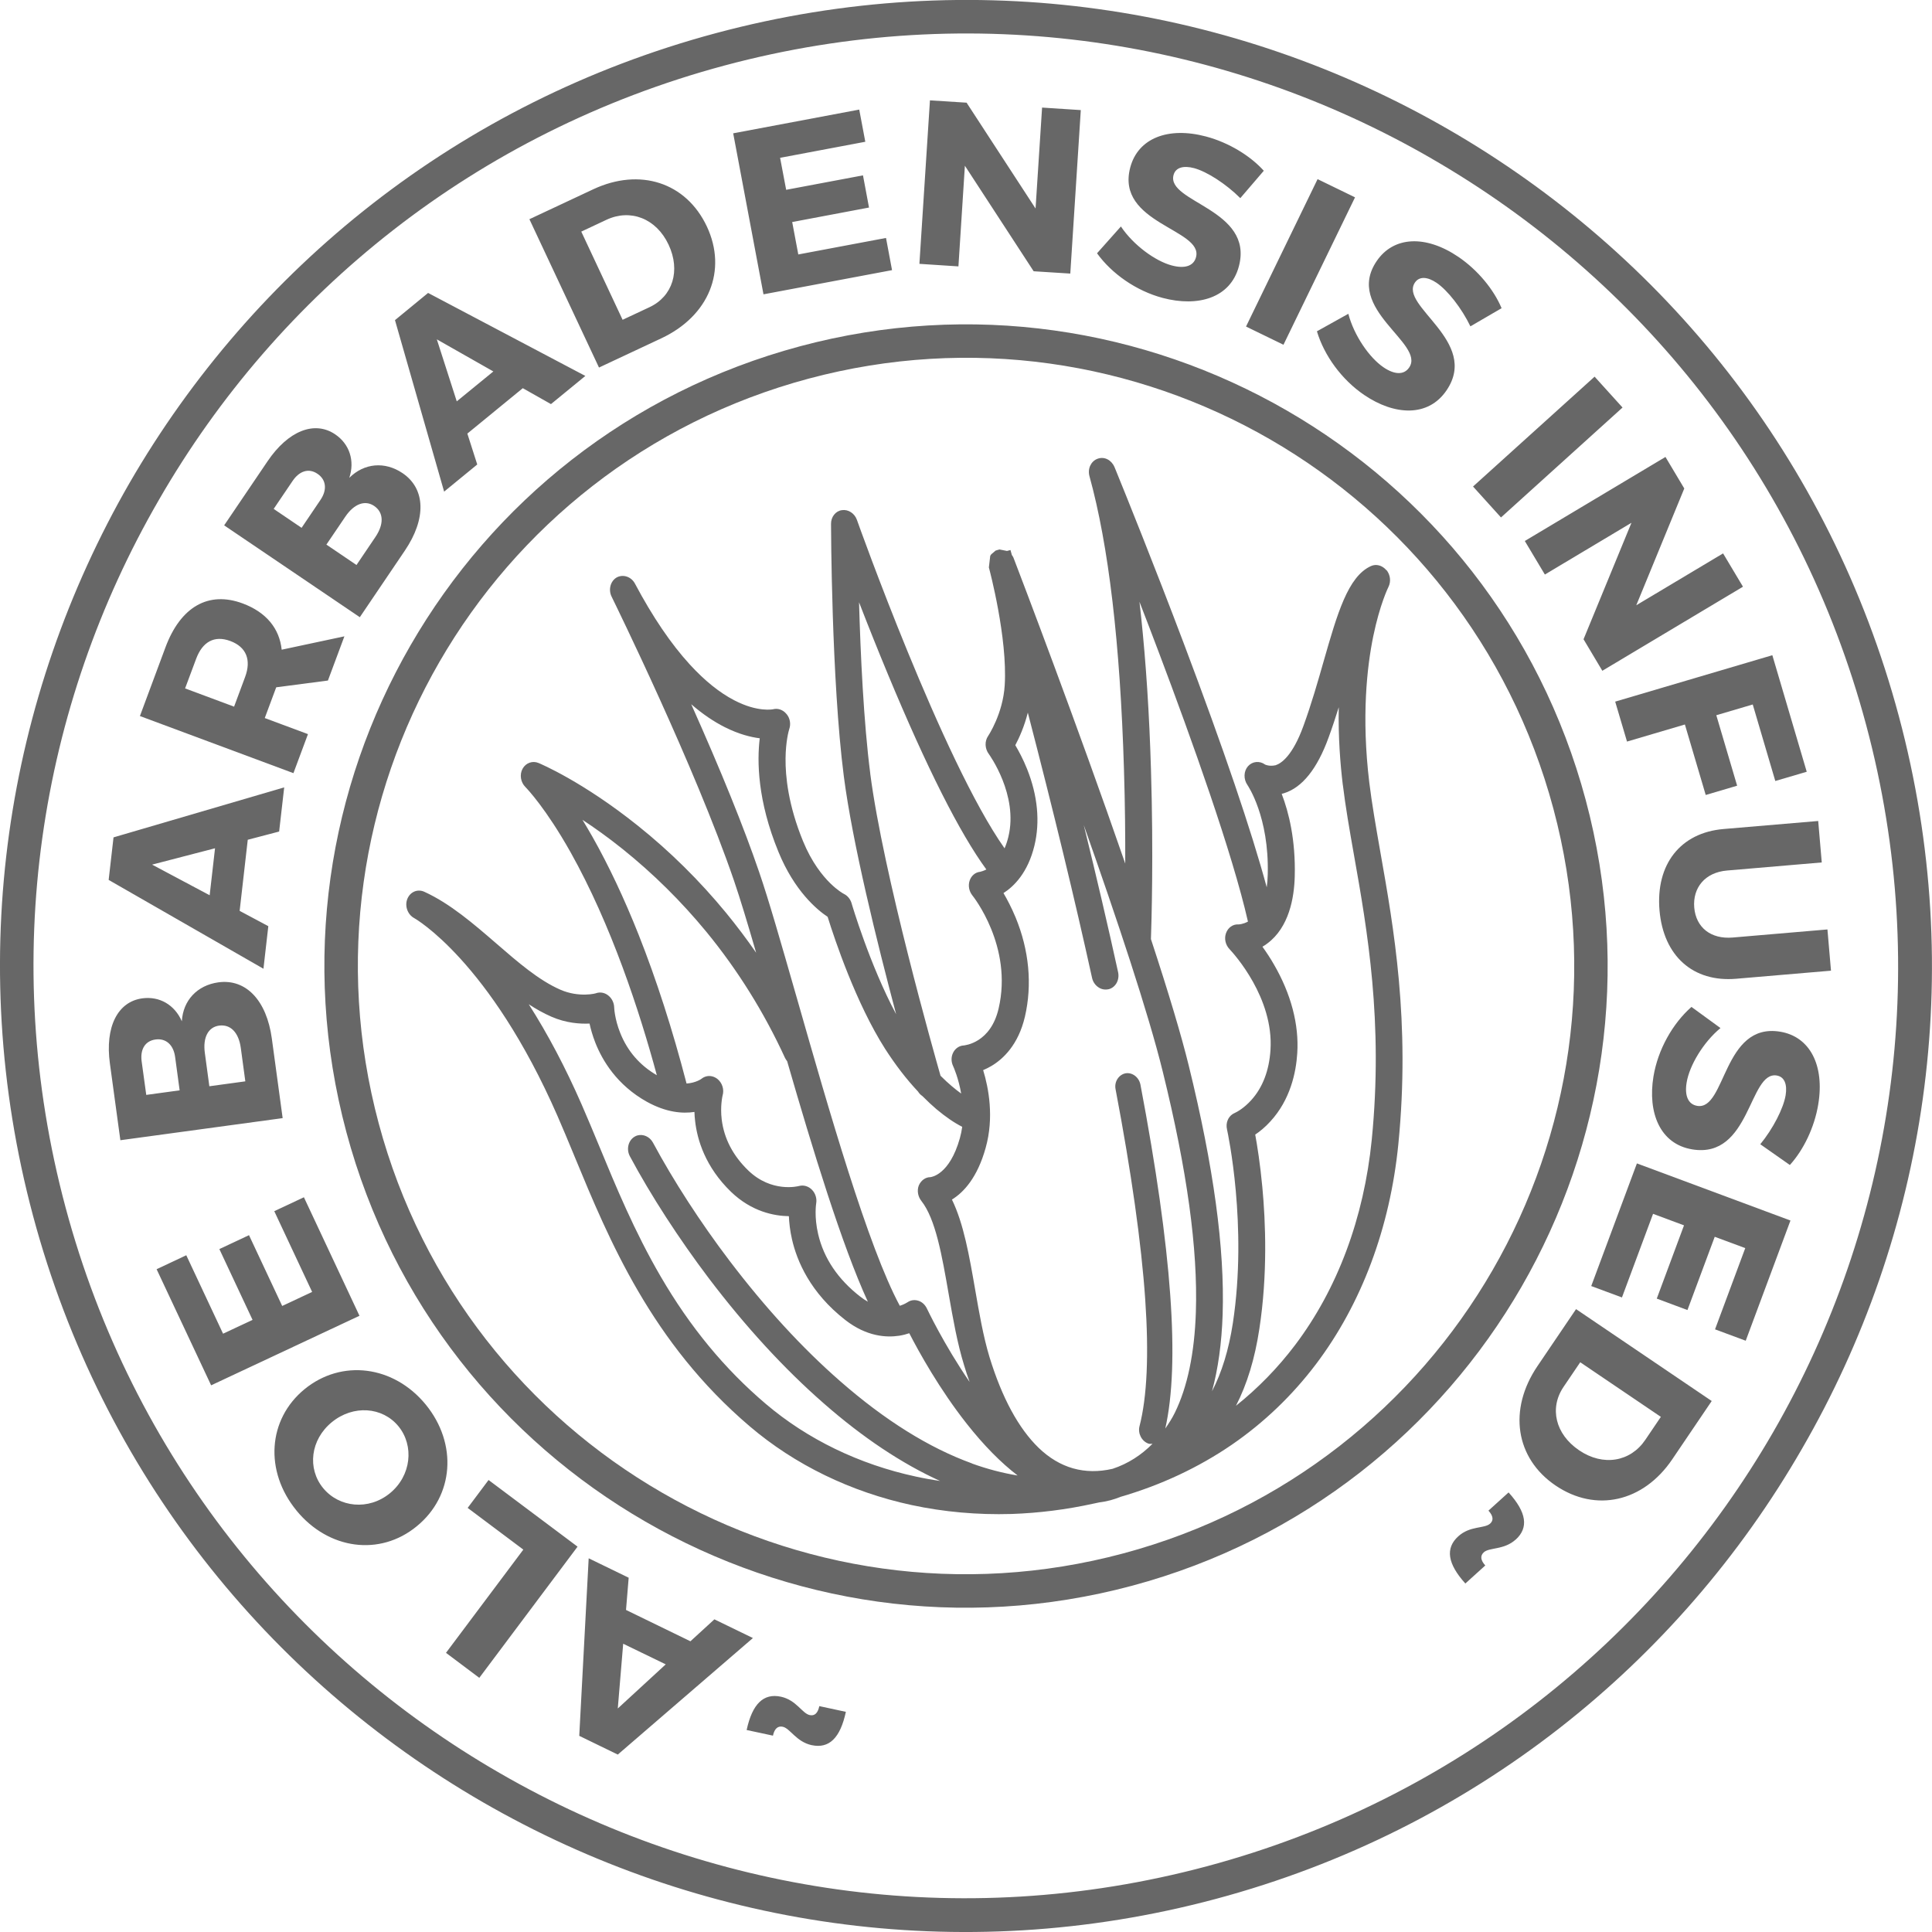 <?xml version="1.0" encoding="UTF-8"?><svg id="Layer_1" xmlns="http://www.w3.org/2000/svg" viewBox="0 0 500 500"><defs><style>.cls-1{fill:#676767;}</style></defs><path class="cls-1" d="m370.61,41.1C317.15,10.15,251.86-.29,187.56,16.94c-64.4,17.26-115.64,58.92-146.45,112.45C10.16,182.85-.3,248.05,16.96,312.45c17.22,64.31,58.91,115.64,112.44,146.46,53.43,30.86,118.62,41.32,183.02,24.06,64.3-17.24,115.63-58.92,146.48-112.35,30.84-53.44,41.29-118.73,24.05-183.04-17.26-64.4-58.91-115.63-112.35-146.48M185.31,8.57c66.69-17.87,134.22-7.02,189.59,24.95,55.48,32.03,98.64,85.1,116.51,151.79,17.87,66.68,7.02,134.23-25.05,189.61-31.94,55.46-85,98.65-151.68,116.51-66.69,17.86-134.24,7.01-189.71-25.02-55.36-31.97-98.54-85.04-116.41-151.73C-9.28,248,1.57,180.47,33.51,125.01,65.57,69.61,118.63,26.44,185.31,8.57"/><path class="cls-1" d="m328.69,113.7c-34.86-20.12-77.46-26.95-119.41-15.71-41.95,11.24-75.44,38.47-95.56,73.32-20.12,34.86-26.95,77.47-15.71,119.42,11.24,41.95,38.46,75.44,73.32,95.56,34.86,20.14,77.47,26.97,119.41,15.72,41.95-11.24,75.44-38.47,95.55-73.32,20.14-34.86,26.97-77.46,15.72-119.42-11.25-41.95-38.46-75.44-73.32-95.57m-121.66-24.08c44.23-11.85,89.19-4.62,125.98,16.61,36.79,21.24,65.49,56.47,77.37,100.8,11.85,44.23,4.62,89.2-16.61,125.98-21.23,36.79-56.56,65.52-100.79,77.38-44.33,11.87-89.18,4.63-125.97-16.61-36.79-21.23-65.52-56.56-77.37-100.8-11.87-44.33-4.62-89.19,16.61-125.98,21.24-36.79,56.46-65.5,100.79-77.38"/><path class="cls-1" d="m392.25,398.46c3.41-3.09,2.84-7.06-1.83-12.22l-5.21,4.71c1.26,1.4,1.37,2.51.43,3.36-1.49,1.34-5.17.51-8.23,3.28-3.42,3.09-2.8,7.1,1.82,12.22l5.16-4.67c-1.22-1.34-1.37-2.51-.38-3.41,1.44-1.3,5.22-.56,8.23-3.28m37.59-31.77l-4.04,5.97c-3.84,5.67-10.89,6.91-17.11,2.69-6.18-4.18-7.74-10.95-4.04-16.41l4.32-6.38,20.88,14.14Zm13.16-4.1l-35.11-23.78-9.99,14.75c-7.64,11.29-5.7,23.86,4.69,30.9,10.43,7.07,22.72,4.26,30.19-6.77l10.22-15.1Zm.85-18.55l7.95,2.95,11.58-31.11-39.74-14.78-11.82,31.74,7.95,2.95,8.05-21.64,8.01,2.98-7.05,18.96,7.94,2.96,7.06-18.96,7.9,2.93-7.82,21.02Zm26.73-58.28c1.65-10.05-2.16-17.48-9.87-18.75-14.83-2.43-14.03,20.41-21.45,19.2-2.39-.39-3.31-2.69-2.75-6.04.71-4.37,4.29-10.41,8.76-14.1l-7.51-5.47c-4.88,4.3-8.69,11.04-9.84,18.03-1.52,9.32,1.67,17.46,10.04,18.84,15.13,2.49,14.63-20.32,21.87-19.12,2.03.34,2.75,2.35,2.3,5.1-.56,3.41-3.27,8.68-6.56,12.69l7.65,5.37c3.51-3.85,6.37-9.69,7.36-15.74m3.29-34.54l-.92-10.68-24.5,2.09c-5.74.49-9.53-2.66-9.97-7.74-.43-5.12,2.75-9.11,8.49-9.6l24.51-2.09-.92-10.73-24.5,2.08c-11.17.95-17.58,9.15-16.57,21.05,1.02,11.83,8.7,18.66,19.86,17.7l24.52-2.09Zm-14.41-49.1l8.13-2.39-8.9-30.16-40.67,12.01,3.06,10.34,14.98-4.42,5.39,18.24,8.13-2.4-5.39-18.24,9.43-2.78,5.84,19.81Zm-44.77-28.52l36.4-21.76-5.15-8.62-22.46,13.42,12.42-30.22-4.87-8.16-36.4,21.75,5.19,8.68,22.41-13.39-12.4,30.14,4.87,8.17Zm-26.23-39.68l31.46-28.45-7.23-7.99-31.46,28.43,7.23,8Zm-11.02-67.44c-8.43-5.72-16.78-5.37-21.16,1.11-8.42,12.45,12.66,21.29,8.43,27.51-1.35,2.01-3.83,1.87-6.63-.03-3.67-2.48-7.66-8.25-9.12-13.86l-8.13,4.53c1.86,6.23,6.38,12.51,12.25,16.49,7.83,5.3,16.56,5.8,21.31-1.23,8.59-12.7-12.31-21.8-8.2-27.87,1.15-1.7,3.29-1.5,5.6.06,2.87,1.94,6.51,6.6,8.76,11.27l8.07-4.7c-2.01-4.8-6.13-9.85-11.18-13.28m-45.27,22.74l18.52-38.15-9.69-4.71-18.52,38.15,9.69,4.71Zm-20.03-53.89c-9.84-2.61-17.61.44-19.62,8-3.86,14.53,18.95,15.96,17.02,23.22-.61,2.35-2.99,3.03-6.27,2.15-4.27-1.13-9.95-5.27-13.17-10.09l-6.18,6.94c3.81,5.28,10.14,9.73,16.99,11.55,9.13,2.42,17.54.03,19.72-8.17,3.94-14.81-18.8-16.54-16.91-23.63.53-1.99,2.61-2.5,5.3-1.79,3.34.89,8.32,4.11,11.98,7.77l6.08-7.09c-3.48-3.86-9.03-7.28-14.94-8.86m-35.14,35.47l2.72-42.31-10.02-.65-1.69,26.12-17.85-27.39-9.48-.6-2.73,42.31,10.1.66,1.67-26.05,17.8,27.31,9.49.6Zm-53.05-34.11l-1.57-8.33-32.62,6.14,7.84,41.67,33.27-6.26-1.56-8.33-22.7,4.27-1.58-8.39,19.88-3.75-1.56-8.33-19.88,3.74-1.57-8.28,22.03-4.15Zm-73.51,23.25l6.52-3.06c6.21-2.91,12.89-.36,16.08,6.44,3.16,6.75,1.05,13.38-4.94,16.18l-6.96,3.26-10.7-22.83Zm-13.42-3.21l18.01,38.39,16.12-7.56c12.35-5.79,17.12-17.59,11.8-28.94-5.37-11.42-17.34-15.29-29.42-9.63l-16.51,7.74Zm-9.33,39.4l-9.47,7.74-5.16-16.05,14.63,8.31Zm7.62,4.33l7.29,4.12,8.9-7.29-40.7-21.48-8.57,7.04,12.72,44.38,8.57-7.02-2.56-8,14.35-11.75Zm-50.83,40.48l4.9-7.23c2.24-3.31,5.09-4.38,7.45-2.78,2.51,1.7,2.57,4.74.33,8.05l-4.89,7.24-7.79-5.28Zm-13.64-9.24l4.89-7.23c1.77-2.61,4.19-3.39,6.45-1.85,2.26,1.53,2.54,4.14.77,6.75l-4.89,7.23-7.23-4.9Zm-12.82,4.26l35.11,23.77,11.64-17.21c5.61-8.28,5.39-16.03-.58-20.07-4.57-3.09-9.94-2.62-13.78,1.21,1.46-4.42.06-8.73-3.65-11.25-5.36-3.63-12.17-.92-17.5,6.95l-11.24,16.6Zm2.57,46.92l-12.68-4.72,2.86-7.66c1.63-4.38,4.69-6.15,8.84-4.61,4.2,1.57,5.46,4.94,3.83,9.32l-2.85,7.67Zm24.28-6.74l4.27-11.46-16.23,3.46c-.59-5.52-4.01-9.7-10.09-11.97-8.86-3.29-16.08.87-19.99,11.36l-6.61,17.78,39.73,14.78,3.76-10.1-11.18-4.16,2.86-7.68.11-.28,13.39-1.75Zm-29.21,43.39l-1.39,12.16-14.9-7.93,16.29-4.23Zm8.47-2.2l8.12-2.13,1.31-11.43-44.17,12.94-1.26,11.01,40.06,22.99,1.26-11.02-7.42-3.96,2.1-18.41Zm-9.94,63.8l-1.17-8.65c-.54-3.97.86-6.66,3.68-7.05,3.01-.41,5.09,1.82,5.63,5.78l1.17,8.64-9.31,1.27Zm-16.33,2.23l-1.19-8.66c-.42-3.12.88-5.31,3.58-5.68,2.71-.37,4.66,1.39,5.08,4.51l1.17,8.65-8.65,1.18Zm-6.71,11.73l42.01-5.72-2.8-20.59c-1.35-9.9-6.7-15.52-13.84-14.55-5.46.75-9.15,4.67-9.45,10.08-1.86-4.26-5.78-6.54-10.23-5.94-6.41.87-9.68,7.43-8.39,16.86l2.71,19.86Zm17.06,29.77l-7.67,3.61,14.11,30.05,38.39-18-14.38-30.67-7.67,3.6,9.8,20.9-7.75,3.63-8.59-18.32-7.67,3.6,8.59,18.32-7.63,3.58-9.52-20.3Zm35.42,60.25c-4.15-5.07-3.28-12.52,2.25-17.05,5.53-4.53,13.1-4,17.25,1.06,4.11,5.03,3.33,12.78-2.2,17.32-5.52,4.52-13.15,3.72-17.3-1.33m-6.9,5.81c8.3,10.13,21.59,11.92,31.14,4.07,9.62-7.86,10.6-21.35,2.32-31.49-8.34-10.17-21.81-11.81-31.37-3.98-9.52,7.81-10.42,21.23-2.08,31.4m58.71,10.11l-20.02,26.72,8.62,6.47,25.43-33.95-23.03-17.25-5.41,7.22,14.4,10.79Zm25.83,24.36l11.02,5.34-12.41,11.42,1.4-16.76Zm.74-8.73l.69-8.35-10.35-5.03-2.44,45.95,9.97,4.85,34.97-30.16-9.97-4.84-6.2,5.68-16.67-8.11Zm48.05,34.98c4.5.96,7.39-1.82,8.85-8.62l-6.87-1.48c-.39,1.84-1.23,2.59-2.48,2.32-1.96-.41-3.44-3.89-7.47-4.76-4.5-.96-7.4,1.87-8.86,8.62l6.81,1.46c.38-1.77,1.24-2.58,2.54-2.3,1.89.4,3.5,3.9,7.47,4.76"/><path class="cls-1" d="m260.29,142.4l.26.15h.01c-.1-.05-.2-.12-.28-.15"/><path class="cls-1" d="m347.53,203.14c.68,5.59,1.68,11.39,2.92,18.38,3.39,19.12,7.58,42.92,4.56,73.41-2.02,20.28-8.88,38.67-19.86,53.19-4.45,5.88-9.58,11.14-15.28,15.69,2.88-5.61,4.88-12.17,6.04-19.84,2.18-14.13,1.62-27.8.78-36.77-.56-5.99-1.32-10.74-1.84-13.57,1.12-.75,2.51-1.85,3.9-3.38,5.21-5.65,6.68-12.75,6.98-17.7.48-7.39-1.61-15.31-6.02-22.92-.9-1.58-1.92-3.13-2.99-4.62.42-.24.84-.52,1.25-.83,5.61-4.16,6.97-11.76,7.11-17.39.24-9.4-1.53-16.54-3.38-21.34.21-.05.41-.12.62-.17,4.7-1.47,8.58-6.32,11.51-14.39.96-2.61,1.84-5.29,2.64-7.86-.16,7.77.4,14.76,1.05,20.12m-33.87,156.96c1.6-5.83,2.52-12.5,2.77-19.96.55-17.09-2.33-38.16-8.78-64.4-1.92-7.8-5.12-18.54-9.78-32.72.14-3.95.69-21.82.01-43.85-.42-14.31-1.29-27.68-2.57-39.77-.13-1.24-.28-2.46-.41-3.67,1.65,4.25,3.38,8.76,5.13,13.41,8.33,22.05,18.94,51.67,22.95,69.36-1.33.71-2.44.74-2.45.73-1.46-.09-2.71.83-3.22,2.24-.53,1.41-.15,3.09.92,4.18,1.17,1.25,11.45,12.59,10.58,26.06-.34,5.34-2.02,9.73-4.98,13-1.83,2.03-3.6,3.01-4.29,3.33h-.01c-.11.06-.21.11-.31.16l-.21.12c-1.22.8-1.82,2.37-1.45,3.96.22,1.02,5.35,24.97,1.51,50.15-1.06,6.88-2.84,12.73-5.42,17.67m-12.06,9.57c3.8-16.9,1.72-45.95-6.43-88.95-.37-1.94-2.12-3.27-3.89-2.95-1.71.35-2.92,2.15-2.56,4.07,4.1,21.58,6.68,39.87,7.68,54.39.98,14.22.49,25.28-1.48,32.88-.47,1.87.58,3.87,2.32,4.49.35.12.7.04,1.05.04-2.91,2.93-6.34,5.16-10.34,6.48-7.23,1.66-13.66-.17-19.12-5.42-5.21-5.05-9.48-12.93-12.72-23.47-1.62-5.31-2.73-11.77-3.72-17.49-1.52-8.75-2.97-17.08-6.01-23.3,3.05-1.88,6.59-5.69,8.73-13.39,2.21-7.86.77-15.47-.65-20.11.75-.31,1.46-.68,2.15-1.08,3.01-1.79,6.94-5.45,8.65-12.71,1.94-8.34,1.1-17.24-2.41-25.75-1.06-2.54-2.18-4.66-3.13-6.28,2.74-1.75,6.32-5.3,8.01-12.28,1.49-6.14.84-12.97-1.89-19.8-1.02-2.56-2.16-4.67-3.06-6.19,1.04-1.96,2.35-4.89,3.24-8.43,6.63,25.49,12.21,48.54,16.62,68.63.21.98.77,1.84,1.57,2.4.79.57,1.72.77,2.78.54,1.76-.48,2.81-2.38,2.4-4.37-2.55-11.65-5.52-24.39-8.89-38.1,8.52,24.07,16.74,48.71,20.45,63.84,6.3,25.53,9.09,45.87,8.56,62.18-.35,10.66-2.18,19.42-5.44,26.06-.72,1.48-1.58,2.78-2.45,4.06m-50.03,9.07c-11.1-4.01-22.57-11.17-34.12-21.28-9.85-8.6-19.49-19.11-28.69-31.23-7.48-9.85-14.5-20.7-19.78-30.53-.83-1.52-2.48-2.25-3.98-1.86-.26.07-.53.18-.78.34-1.64.98-2.18,3.27-1.2,5.08,5.41,10.11,12.68,21.32,20.44,31.59,9.5,12.52,19.51,23.42,29.78,32.39,10.06,8.81,20.16,15.54,30.06,20.04-2.12-.32-4.23-.69-6.31-1.15-14.62-3.15-28.04-9.65-38.79-18.79-10.68-9.07-19.59-19.87-27.24-33.02-6.78-11.64-11.63-23.4-15.92-33.79-1.54-3.73-3.03-7.28-4.51-10.68-4.16-9.52-8.75-18.21-13.69-25.95,1.89,1.24,3.86,2.35,5.86,3.22,3.84,1.68,7.45,1.89,9.87,1.78.3,1.38.77,3.07,1.49,4.92,1.8,4.59,5.58,10.99,13.35,15.32,5.03,2.78,9.23,3.1,12.31,2.63.02.81.08,1.61.18,2.4.54,4.76,2.6,11.81,9.3,18.29,5.35,5.14,11.16,6.23,14.96,6.29.07,1.64.28,3.69.8,5.96,1.28,5.64,4.72,13.84,13.82,20.92,5.5,4.28,10.59,4.56,13.91,4.06,1.01-.16,1.9-.4,2.63-.65,2.5,4.86,7.82,14.49,14.9,23.46,4.39,5.56,8.79,10.03,13.14,13.36-3.9-.64-7.86-1.67-11.84-3.11m-98.18-162.16c-.87-1.52-1.74-3.01-2.6-4.42,3.06,2.01,6.61,4.53,10.39,7.56,7.89,6.33,15.18,13.53,21.68,21.43,8.09,9.86,14.93,20.82,20.35,32.63.16.31.34.58.55.85,6.61,22.85,14.17,47.63,20.89,62.24-.66-.37-1.31-.8-1.95-1.3-5.78-4.48-9.45-9.93-10.91-16.17-1.07-4.53-.52-7.9-.52-7.91.24-1.29-.18-2.66-1.06-3.56-.88-.93-2.16-1.32-3.34-1.01-.29.08-7.13,1.81-13.16-4-3.96-3.82-6.26-8.25-6.88-13.17-.42-3.47.18-6.02.22-6.23.48-1.56-.1-3.33-1.36-4.32-.89-.68-1.96-.89-2.9-.63-.43.12-.84.32-1.19.61-.01.01-1.42,1.06-3.87,1.23-3.62-13.93-7.8-26.9-12.41-38.53h0c-3.74-9.41-7.76-17.92-11.93-25.3m34.32-28.36c3.58,1.8,6.66,2.55,8.96,2.84-.71,5.86-.62,16.13,4.86,29.44,4.12,10.04,9.89,14.89,12.71,16.77,1.8,5.78,7.33,22.34,14.88,34.17,2.65,4.12,5.49,7.83,8.51,11.04.29.47.67.87,1.12,1.16,1.35,1.36,2.58,2.5,3.64,3.4,2.36,1.98,4.68,3.57,6.68,4.57-.14,1.01-.34,2-.61,2.95-2.69,9.58-7.45,10.04-7.61,10.08-1.28-.01-2.44.83-3.01,2.14-.51,1.29-.25,2.86.65,4,3.7,4.69,5.33,14.06,7.1,24.25,1.08,6.18,2.2,12.57,3.96,18.27.44,1.49.92,2.92,1.43,4.33-6.68-9.73-10.98-18.86-11.04-18.97-.48-1.02-1.3-1.76-2.24-2.04-.61-.2-1.25-.21-1.84-.05-.34.1-.67.24-.97.46-.1.06-.8.53-1.97.9-8.21-15.21-18.37-50.7-26.61-79.53l-.33-1.14c-3.76-13.1-6.99-24.41-9.47-31.6-3.95-11.55-9.84-26.12-17.57-43.41,2.89,2.5,5.82,4.5,8.78,5.98m37.56,11.99c-1.72-13.3-2.54-31.12-2.91-44.36,2.52,6.51,5.03,12.76,7.49,18.68,10.03,24.13,18.58,41.08,25.46,50.47-.75.39-1.34.53-1.59.6-1.3.13-2.31,1.02-2.74,2.29-.43,1.29-.16,2.76.75,3.88.1.13,10.51,13.11,6.75,29.22-2.07,8.94-8.75,9.52-9.06,9.56-1.11.06-2.14.75-2.68,1.8-.57,1.07-.58,2.4-.04,3.52.18.38,1.41,3.2,2.09,7.12-1.43-1.03-3.26-2.52-5.34-4.6-1.58-5.52-14.82-52.18-18.19-78.17m133.55-52.7h-.01c-1.04-1.24-2.66-1.66-4-1.02-5.93,2.72-8.67,12.31-12.19,24.57-1.48,5.21-3.17,11.1-5.25,16.8-2.8,7.7-5.7,9.67-7.21,10.16-1.67.36-2.7-.18-2.7-.18-1.42-1.03-3.28-.86-4.43.43-1.14,1.3-1.2,3.35-.12,4.9.05.08,5.62,8.18,5.23,23.07-.02,1.2-.12,2.32-.26,3.37-3.95-14.61-11.14-35.77-21.44-63.05-7.77-20.56-15.02-38.52-17.78-45.28l-.17-.41c-.77-1.82-2.59-2.84-4.4-2.17-1.7.63-2.61,2.56-2.09,4.5q7.45,26.95,8.93,75.82c.29,9.13.35,17.53.33,24.44-12.5-36.16-27.03-74.22-28.8-78.83l-.16-.41c-.11-.21-.23-.41-.38-.61l-.36-1.29-.91.24h-.08s.04,0,.05,0h-.01s-.05-.02-.05-.02l-1.86-.37-.18.07h-.06l-.69.21h-.04l-1.12.95c-.06.08-.16.19-.25.36l-.03.08h-.01s-.35,2.98-.35,2.98c.2.74,4.85,18.24,4.1,30.48-.44,7.36-4.24,13.07-4.3,13.15-.92,1.35-.86,3.25.18,4.65.07.11,7.71,10.59,5.06,21.47-.26,1.06-.58,2.04-.98,2.95-16.02-22.7-37.99-84.36-38.21-85.01-.61-1.7-2.24-2.76-3.89-2.51-1.63.22-2.83,1.75-2.81,3.56,0,.39.1,40.45,3.31,65.31,2.22,17.22,8.6,42.99,13.54,61.58-6.79-12.67-11.49-28.53-11.53-28.72-.32-1.07-1.05-1.96-1.98-2.41-.17-.08-1.64-.89-3.56-2.78-1.97-1.93-4.78-5.39-7.03-10.88-3.83-9.33-4.57-16.78-4.52-21.4.05-4.44.81-7.14.96-7.61.47-1.33.17-2.89-.72-3.9-.9-1.09-2.23-1.56-3.48-1.22-.04,0-3.96.84-10.03-2.32-3.82-1.98-7.68-5.09-11.5-9.26-4.86-5.3-9.64-12.34-14.2-20.93-.95-1.8-3.06-2.5-4.72-1.61-1.64.94-2.23,3.2-1.3,5.03.87,1.79,21.51,43.83,31.66,73.48,1.56,4.55,3.47,10.89,5.72,18.62-2.46-3.55-5.05-6.99-7.77-10.31-6.86-8.34-14.53-15.92-22.81-22.54-14.26-11.43-25.27-16.06-25.72-16.25-1.57-.66-3.31-.04-4.15,1.49-.83,1.51-.5,3.51.75,4.74.52.54,5.3,5.55,11.65,16.82,10.56,18.82,17.87,41.19,22.35,57.75-4.43-2.57-7.62-6.26-9.49-10.98-1.44-3.59-1.55-6.51-1.55-6.56-.03-1.2-.59-2.33-1.46-3.04-.88-.74-1.99-1-3.07-.7-.14.13-4.58,1.25-9.39-.85-5.61-2.45-10.96-7.09-16.67-12.04-5.84-5.05-11.87-10.25-18.51-13.29-1.76-.82-3.7-.01-4.44,1.85-.71,1.82.08,4.04,1.79,4.95.19.1,19.5,11.04,37.07,51.18,1.36,3.1,2.7,6.35,4.12,9.76l.34.83c8.86,21.45,19.9,48.16,45.33,69.78,11.66,9.93,26.14,16.96,41.86,20.35,8.36,1.79,17.06,2.57,25.87,2.31,7.03-.24,14.15-1.13,21.2-2.68l1.46-.31c.98-.12,1.96-.31,2.92-.56.92-.25,1.84-.56,2.61-.88,10.53-3.06,20.22-7.61,28.82-13.5,8.32-5.72,15.64-12.74,21.77-20.84,11.81-15.63,19.17-35.32,21.32-56.96,3.13-31.62-1.2-56.03-4.67-75.65-1.11-6.36-2.17-12.36-2.85-17.92-2.06-17.09-.58-30,1.02-37.82,1.7-8.28,3.9-12.74,3.95-12.82.69-1.4.48-3.15-.55-4.38"/></svg>